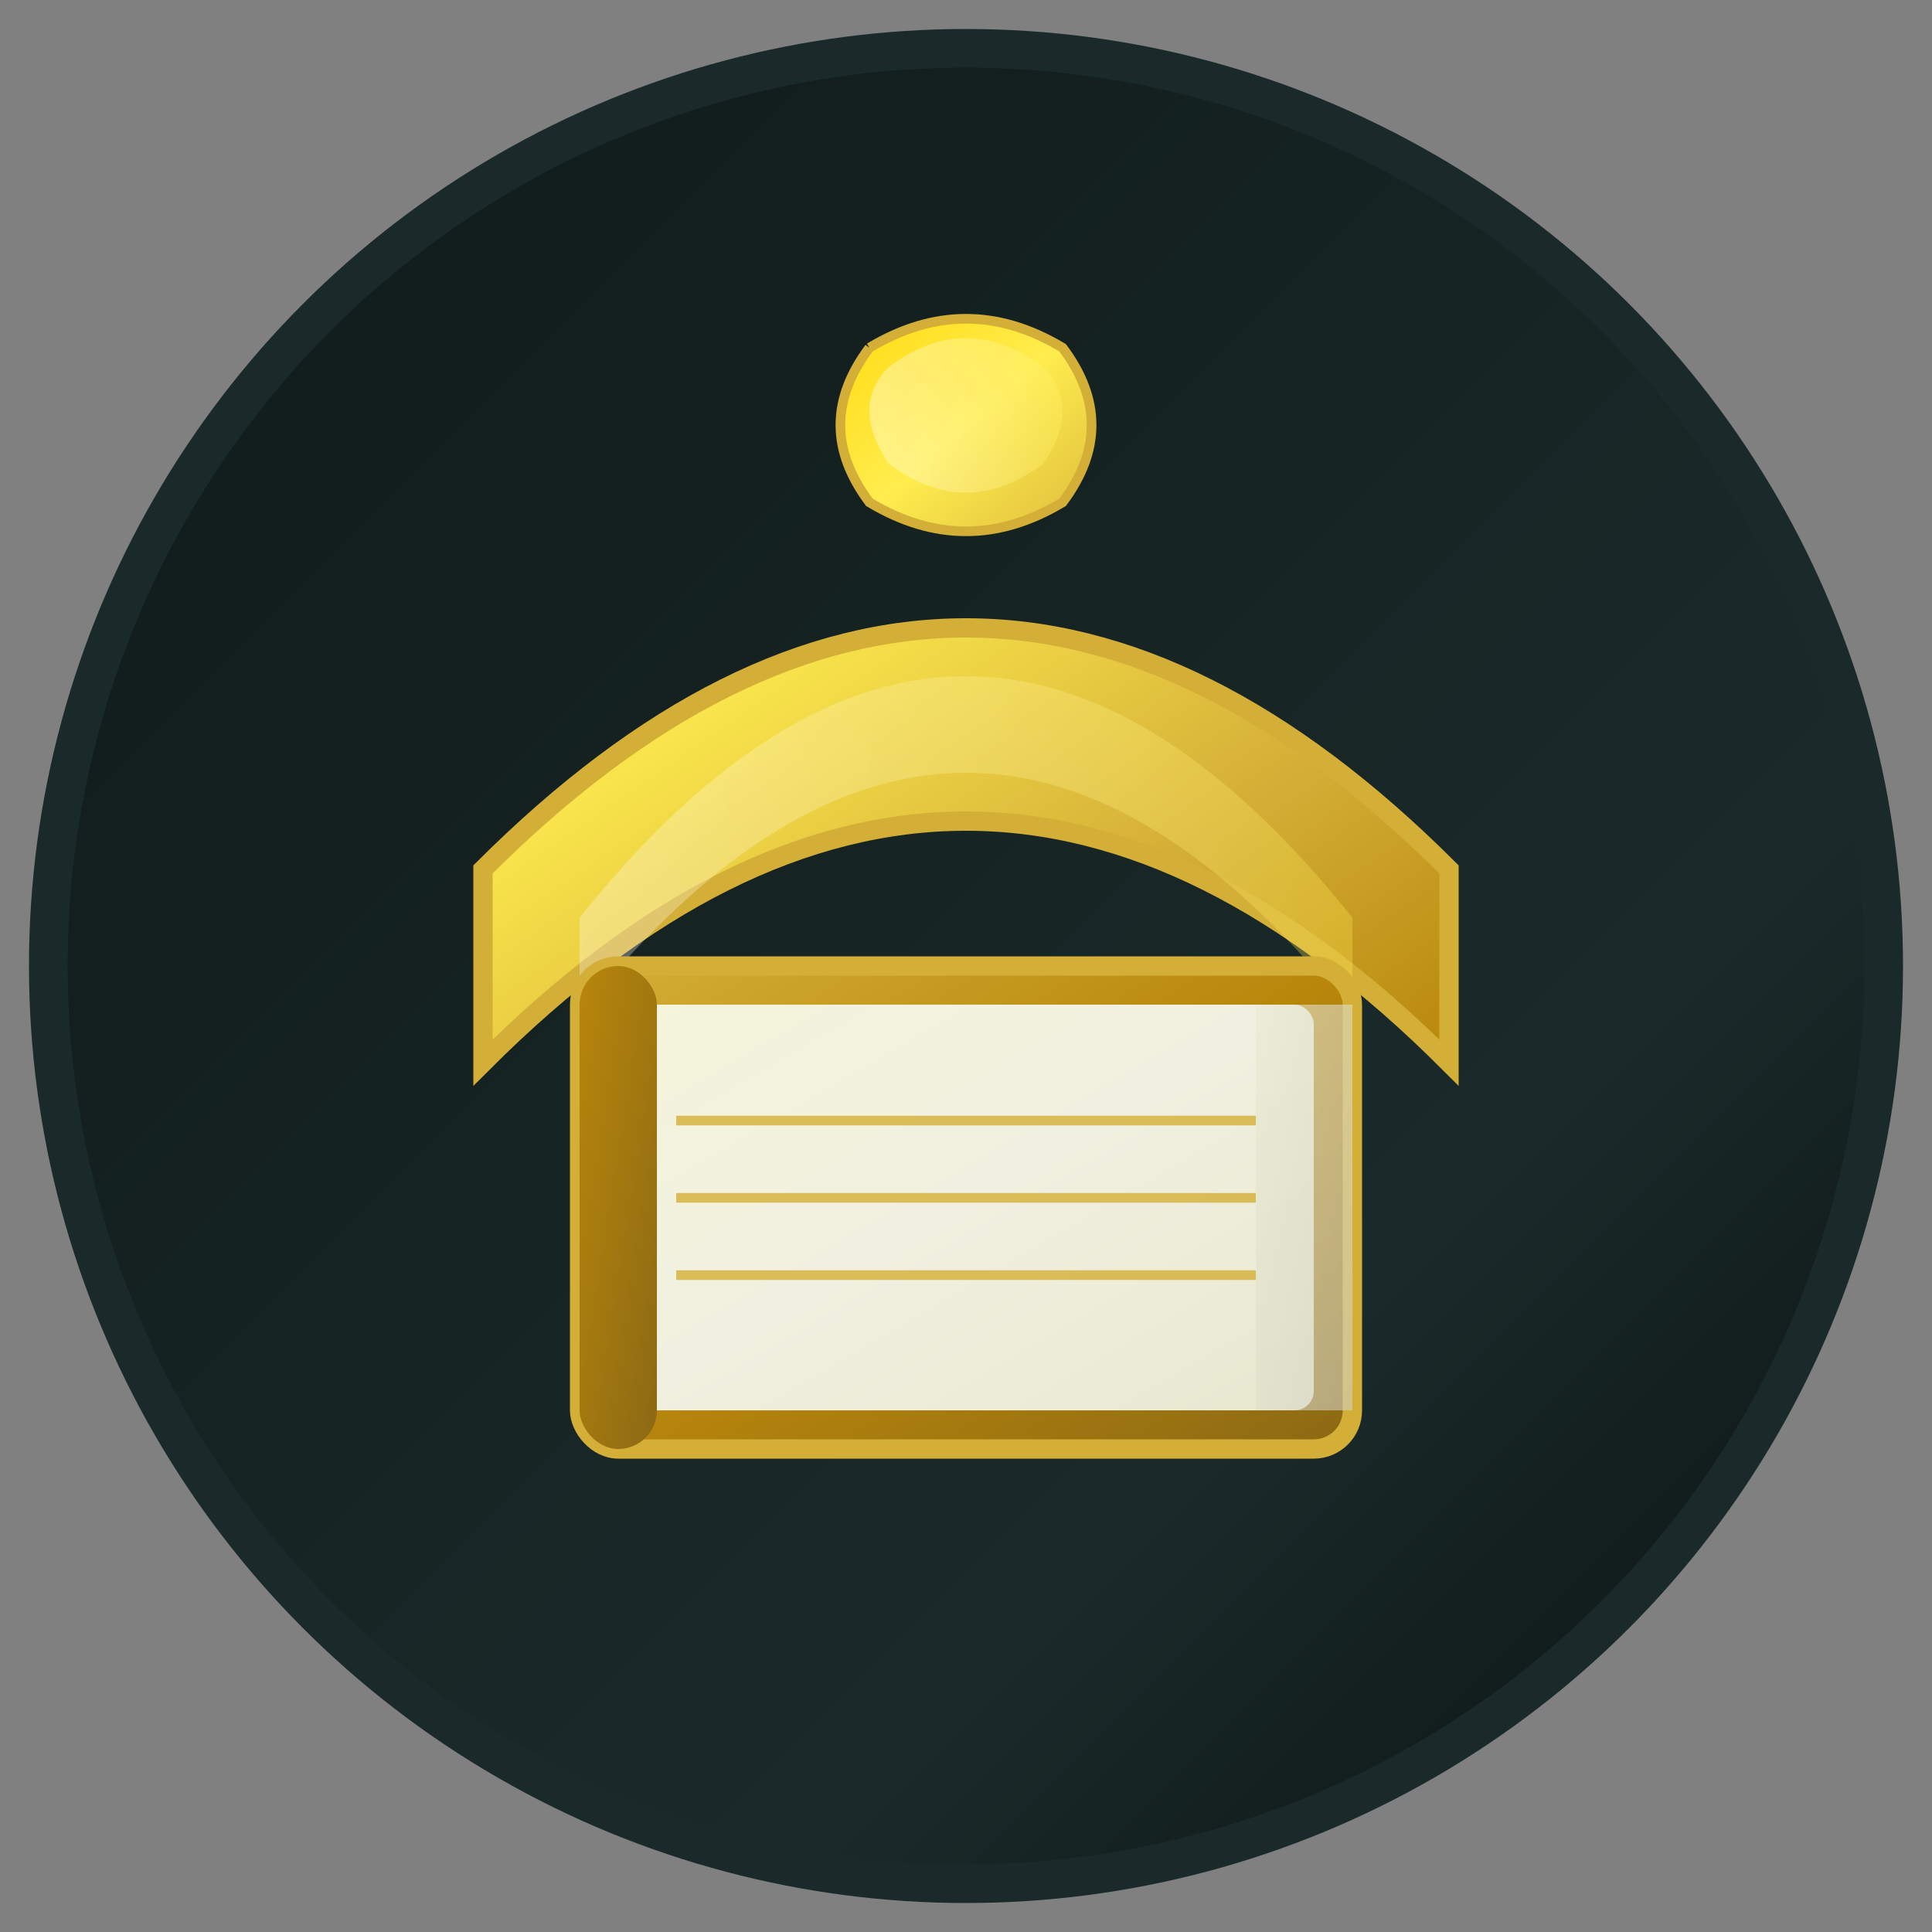 <svg viewBox="0 0 200 200" xmlns="http://www.w3.org/2000/svg">
  <rect x="0" y="0" width="200" height="200" fill="#808080" stroke="none"/>
  <!-- Background Circle with enhanced depth -->
  <circle cx="100" cy="100" r="95" fill="url(#greenGradient)" stroke="#1a2a2a" stroke-width="4"/>
  
  <!-- Mosque Dome with enhanced 3D effect -->
  <path
    d="M50 90 Q100 40 150 90 L150 110 Q100 60 50 110 Z"
    fill="url(#domeGradient)"
    stroke="#d4af37"
    stroke-width="2"
  />
  
  <!-- Dome highlight for 3D effect -->
  <path
    d="M60 95 Q100 45 140 95 L140 105 Q100 55 60 105 Z"
    fill="url(#domeHighlight)"
    opacity="0.3"
  />
  
  <!-- Crescent Moon with enhanced detail -->
  <path
    d="M90 36 Q100 30 110 36 Q116 44 110 52 Q100 58 90 52 Q84 44 90 36"
    fill="url(#moonGradient)"
    stroke="#d4af37"
    stroke-width="1"
  />
  
  <!-- Moon highlight -->
  <path
    d="M92 38 Q100 32 108 38 Q112 42 108 48 Q100 54 92 48 Q88 42 92 38"
    fill="url(#moonHighlight)"
    opacity="0.4"
  />
  
  <!-- Open Book with enhanced 3D effect -->
  <rect x="60" y="100" width="80" height="50" rx="4" fill="url(#bookGradient)" stroke="#d4af37" stroke-width="2"/>
  <rect x="64" y="104" width="72" height="42" rx="2" fill="url(#pageGradient)"/>
  
  <!-- Book spine shadow -->
  <rect x="60" y="100" width="8" height="50" rx="4" fill="url(#spineGradient)"/>
  
  <!-- Book Pages with enhanced detail -->
  <line x1="70" y1="116" x2="130" y2="116" stroke="#d4af37" stroke-width="1" opacity="0.8"/>
  <line x1="70" y1="124" x2="130" y2="124" stroke="#d4af37" stroke-width="1" opacity="0.8"/>
  <line x1="70" y1="132" x2="130" y2="132" stroke="#d4af37" stroke-width="1" opacity="0.8"/>
  
  <!-- Page curl effect -->
  <path
    d="M130 104 L140 104 L140 146 L130 146 Z"
    fill="url(#pageCurlGradient)"
    opacity="0.6"
  />
  
  <!-- Enhanced Gradients -->
  <defs>
    <linearGradient id="greenGradient" x1="0%" y1="0%" x2="100%" y2="100%">
      <stop offset="0%" stop-color="#0f1a1a"/>
      <stop offset="30%" stop-color="#142020"/>
      <stop offset="70%" stop-color="#1a2a2a"/>
      <stop offset="100%" stop-color="#0a0f0f"/>
    </linearGradient>
    
    <linearGradient id="domeGradient" x1="0%" y1="0%" x2="100%" y2="100%">
      <stop offset="0%" stop-color="#ffd700"/>
      <stop offset="30%" stop-color="#ffed4e"/>
      <stop offset="70%" stop-color="#d4af37"/>
      <stop offset="100%" stop-color="#b8860b"/>
    </linearGradient>
    
    <linearGradient id="domeHighlight" x1="0%" y1="0%" x2="100%" y2="0%">
      <stop offset="0%" stop-color="#ffffff"/>
      <stop offset="100%" stop-color="#ffed4e"/>
    </linearGradient>
    
    <linearGradient id="moonGradient" x1="0%" y1="0%" x2="100%" y2="100%">
      <stop offset="0%" stop-color="#ffd700"/>
      <stop offset="50%" stop-color="#ffed4e"/>
      <stop offset="100%" stop-color="#d4af37"/>
    </linearGradient>
    
    <linearGradient id="moonHighlight" x1="0%" y1="0%" x2="100%" y2="0%">
      <stop offset="0%" stop-color="#ffffff"/>
      <stop offset="100%" stop-color="#ffed4e"/>
    </linearGradient>
    
    <linearGradient id="bookGradient" x1="0%" y1="0%" x2="100%" y2="100%">
      <stop offset="0%" stop-color="#d4af37"/>
      <stop offset="50%" stop-color="#b8860b"/>
      <stop offset="100%" stop-color="#8b6914"/>
    </linearGradient>
    
    <linearGradient id="spineGradient" x1="0%" y1="0%" x2="100%" y2="100%">
      <stop offset="0%" stop-color="#b8860b"/>
      <stop offset="100%" stop-color="#8b6914"/>
    </linearGradient>
    
    <linearGradient id="pageGradient" x1="0%" y1="0%" x2="100%" y2="100%">
      <stop offset="0%" stop-color="#f5f5dc"/>
      <stop offset="50%" stop-color="#f0f0e0"/>
      <stop offset="100%" stop-color="#e8e8d0"/>
    </linearGradient>
    
    <linearGradient id="pageCurlGradient" x1="0%" y1="0%" x2="100%" y2="100%">
      <stop offset="0%" stop-color="#e8e8d0"/>
      <stop offset="100%" stop-color="#d0d0c0"/>
    </linearGradient>
  </defs>
</svg>
